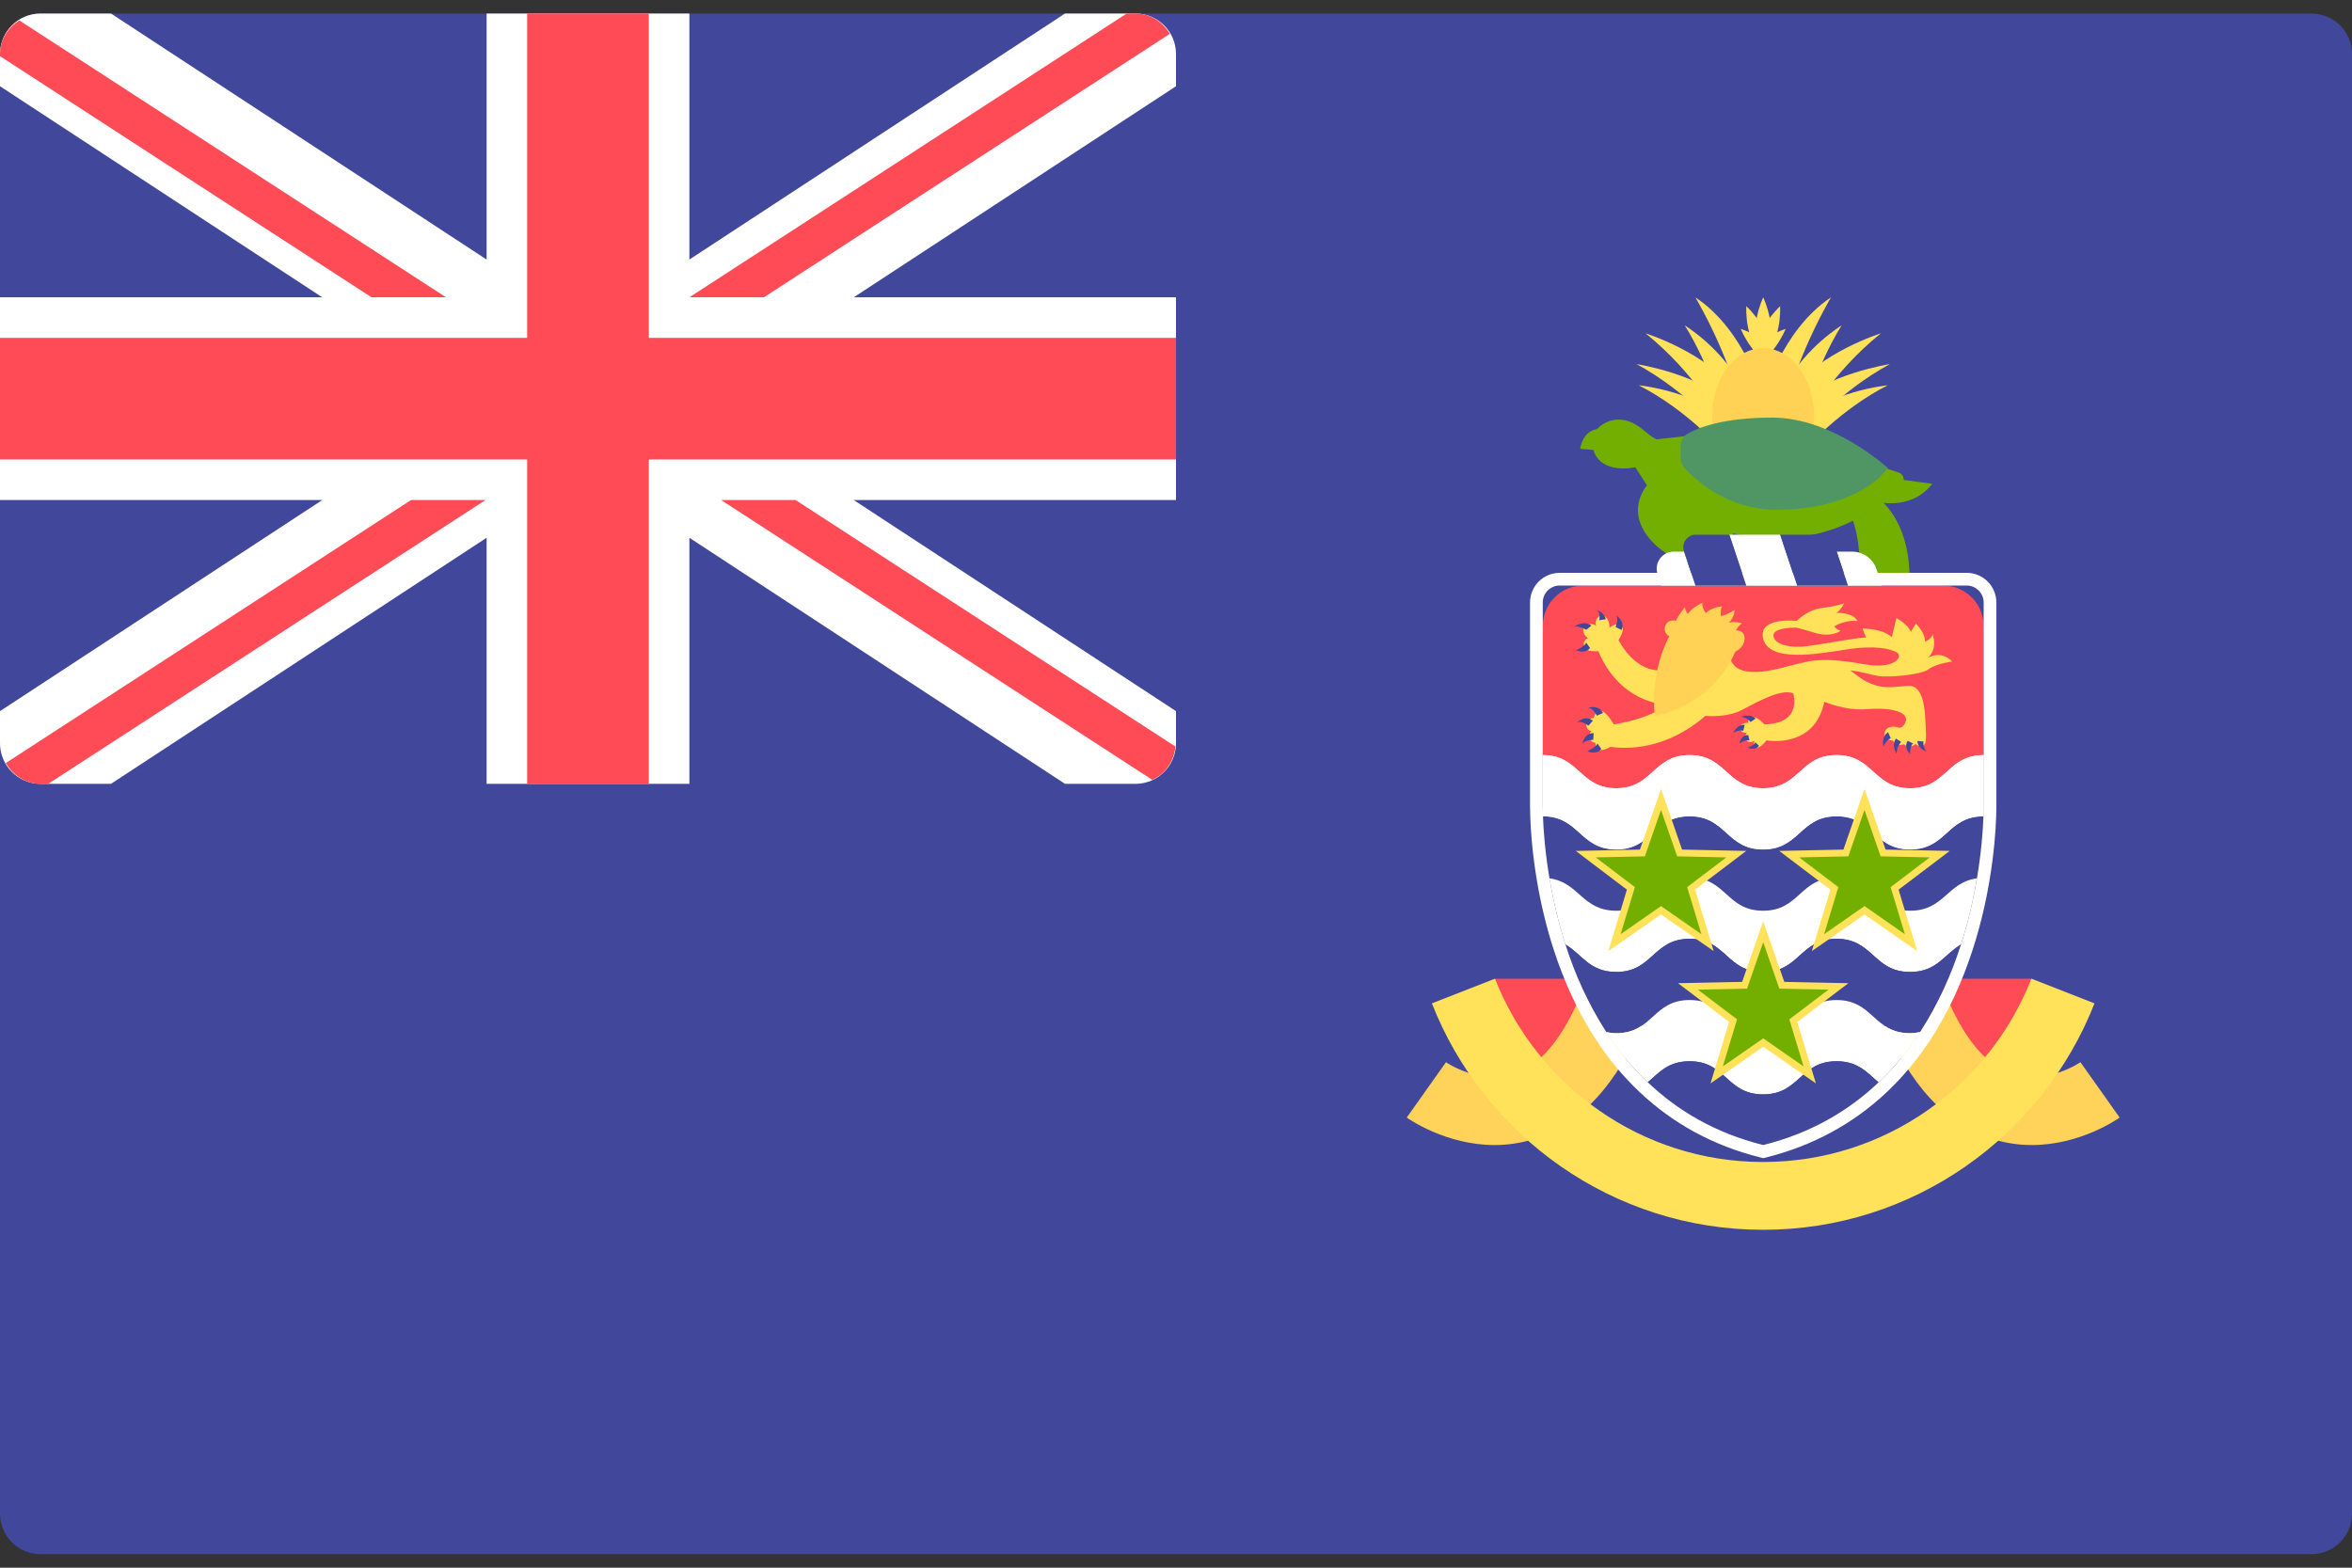 <svg width="48" height="32" viewBox="0 0 48 32" fill="none" xmlns="http://www.w3.org/2000/svg">
<rect x="0" y="0" width="48" height="32" fill="#333333" stroke="none"/>
<g clip-path="url(#clip0_11_1449)">
<path d="M47.172 31.724H0.828C0.371 31.724 0 31.354 0 30.896V1.103C0 0.646 0.371 0.276 0.828 0.276H47.172C47.629 0.276 48 0.646 48 1.103V30.896C48 31.354 47.629 31.724 47.172 31.724Z" fill="#41479B"/>
<path d="M23.172 0.276H21.735L14.069 5.298V0.276H9.931V5.298L2.265 0.276H0.828C0.371 0.276 0 0.646 0 1.103V1.76L6.577 6.069H0V10.207H6.577L0 14.516V15.172C0 15.629 0.371 16 0.828 16H2.265L9.931 10.977V16H14.069V10.977L21.735 16H23.172C23.629 16 24 15.629 24 15.172V14.516L17.423 10.207H24V6.069H17.423L24 1.76V1.103C24 0.646 23.63 0.276 23.172 0.276Z" fill="white"/>
<path d="M24 6.897H13.241V0.276H10.758V6.897H0V9.379H10.758V16H13.241V9.379H24V6.897Z" fill="#FF4B55"/>
<path d="M9.103 6.069L0.394 0.416C0.163 0.562 0 0.809 0 1.104V1.146L7.583 6.069H9.103Z" fill="#FF4B55"/>
<path d="M15.589 6.069L23.874 0.691C23.73 0.447 23.476 0.276 23.172 0.276H22.994L14.069 6.069H15.589Z" fill="#FF4B55"/>
<path d="M8.388 10.207L0.119 15.575C0.262 15.824 0.52 16 0.828 16H0.984L9.908 10.207H8.388Z" fill="#FF4B55"/>
<path d="M23.987 15.238L16.237 10.207H14.717L23.517 15.919C23.781 15.797 23.962 15.541 23.987 15.238Z" fill="#FF4B55"/>
<path d="M35.984 8.146C35.984 8.146 35.638 6.761 34.599 6.069C34.599 6.069 35.638 7.799 35.638 9.184L35.984 8.146Z" fill="#FFE15A"/>
<path d="M34.383 6.642C34.383 6.642 35.108 7.085 35.497 7.81L35.183 8.535C35.184 8.535 34.924 7.507 34.383 6.642Z" fill="#FFE15A"/>
<path d="M33.583 6.804C33.583 6.804 34.837 7.194 35.432 8.005L35.075 8.546C35.075 8.546 34.6 7.626 33.583 6.804Z" fill="#FFE15A"/>
<path d="M33.399 7.432C33.399 7.432 34.718 7.637 35.313 8.264L35.162 8.859C35.162 8.859 34.437 7.994 33.399 7.432Z" fill="#FFE15A"/>
<path d="M33.442 7.864C33.442 7.864 34.719 7.994 35.303 8.665C35.887 9.335 35.086 9.13 35.086 9.13C35.086 9.13 34.416 8.362 33.442 7.864Z" fill="#FFE15A"/>
<path d="M35.984 8.146C35.984 8.146 36.33 6.761 37.368 6.069C37.368 6.069 36.33 7.799 36.33 9.184L35.984 8.146Z" fill="#FFE15A"/>
<path d="M37.584 6.642C37.584 6.642 36.86 7.085 36.47 7.81L36.784 8.535C36.784 8.535 37.044 7.507 37.584 6.642Z" fill="#FFE15A"/>
<path d="M38.385 6.804C38.385 6.804 37.13 7.194 36.535 8.005L36.892 8.546C36.892 8.546 37.368 7.626 38.385 6.804Z" fill="#FFE15A"/>
<path d="M38.569 7.432C38.569 7.432 37.249 7.637 36.654 8.264L36.806 8.859C36.806 8.859 37.53 7.994 38.569 7.432Z" fill="#FFE15A"/>
<path d="M38.525 7.864C38.525 7.864 37.249 7.994 36.665 8.665C36.081 9.335 36.881 9.13 36.881 9.13C36.881 9.13 37.552 8.362 38.525 7.864Z" fill="#FFE15A"/>
<path d="M35.984 6.069C35.984 6.069 35.638 6.797 35.984 7.161C36.33 6.797 35.984 6.069 35.984 6.069Z" fill="#FFE15A"/>
<path d="M35.639 6.25C35.639 6.25 35.593 7.055 36.05 7.262C36.234 6.794 35.639 6.25 35.639 6.25Z" fill="#FFE15A"/>
<path d="M36.329 6.25C36.329 6.25 36.375 7.055 35.918 7.262C35.734 6.794 36.329 6.25 36.329 6.25Z" fill="#FFE15A"/>
<path d="M36.442 6.714C36.442 6.714 36.14 7.462 35.638 7.453C35.672 6.952 36.442 6.714 36.442 6.714Z" fill="#FFE15A"/>
<path d="M35.526 6.714C35.526 6.714 35.828 7.462 36.33 7.453C36.296 6.952 35.526 6.714 35.526 6.714Z" fill="#FFE15A"/>
<path d="M35.983 9.876C36.556 9.876 37.022 9.256 37.022 8.491C37.022 7.727 36.556 7.107 35.983 7.107C35.409 7.107 34.944 7.727 34.944 8.491C34.944 9.256 35.409 9.876 35.983 9.876Z" fill="#FFD255"/>
<path d="M33.611 9.905L33.373 9.537C33.373 9.537 32.681 9.703 32.516 9.184L32.249 9.162C32.249 9.162 32.285 8.809 32.595 8.758C32.595 8.758 32.782 8.528 33.114 8.571C33.446 8.614 33.619 8.895 33.81 8.967C34.001 9.04 34.022 9.277 34.022 9.277L35.479 10.77C35.479 10.77 35.061 11.303 34.686 11.476C34.311 11.649 32.934 10.806 33.611 9.905Z" fill="#73AF00"/>
<path d="M38.341 10.179C38.341 10.179 38.947 10.59 38.969 11.725H37.963C37.963 11.725 37.974 10.957 37.779 10.546L38.341 10.179Z" fill="#73AF00"/>
<path d="M38.211 10.222C38.211 10.222 38.968 10.471 39.434 9.876L38.644 9.768L38.211 10.222Z" fill="#73AF00"/>
<path d="M37.984 9.389L38.753 9.648C38.85 9.681 38.884 9.801 38.816 9.878C38.525 10.206 37.654 10.993 36.25 10.993C34.423 10.993 33.95 9.843 33.929 9.757C33.907 9.671 33.81 8.967 33.81 8.967L34.589 8.881L37.984 9.389Z" fill="#73AF00"/>
<path d="M30.51 19.978H32.523L31.485 21.989L30.446 20.604L30.51 19.978Z" fill="#FF4B55"/>
<path d="M41.457 19.978H39.444L40.483 21.989L41.521 20.604L41.457 19.978Z" fill="#FF4B55"/>
<path d="M30.502 23.373C29.509 23.373 28.749 22.84 28.709 22.812L29.51 21.682C29.516 21.687 30.187 22.142 30.87 21.935C31.562 21.726 32.017 20.91 32.276 20.261L33.561 20.776C33.016 22.139 32.238 22.977 31.25 23.266C30.992 23.342 30.74 23.373 30.502 23.373Z" fill="#FFD25A"/>
<path d="M41.466 23.373C42.459 23.373 43.219 22.84 43.258 22.812L42.458 21.682C42.451 21.687 41.781 22.142 41.097 21.935C40.405 21.726 39.951 20.91 39.692 20.261L38.406 20.776C38.952 22.139 39.729 22.977 40.717 23.266C40.976 23.342 41.228 23.373 41.466 23.373Z" fill="#FFD25A"/>
<path d="M40.483 16.105H31.485V12.78C31.485 12.323 31.855 11.952 32.312 11.952H39.655C40.112 11.952 40.483 12.323 40.483 12.78V16.105H40.483Z" fill="#FF4B55"/>
<path d="M33.94 14.375L33.831 13.683C33.323 13.661 33.031 13.066 33.031 13.066L32.62 13.293C33.053 14.332 33.94 14.375 33.94 14.375Z" fill="#FFE15A"/>
<path d="M39.358 13.661C39.51 13.546 39.841 13.502 39.841 13.502C39.603 13.257 39.344 13.43 39.344 13.43C39.56 13.229 39.438 12.94 39.438 12.94C39.438 13.034 39.286 13.099 39.286 13.099C39.293 12.911 39.099 12.731 39.099 12.731L38.998 12.897C38.933 12.738 38.702 12.616 38.702 12.616L38.608 13.005C38.392 12.818 38.01 12.832 38.01 12.832L38.082 13.012C37.851 13.019 37.224 13.149 36.856 13.192C36.489 13.236 36.193 13.135 36.193 12.969C36.193 12.83 36.514 12.813 36.653 12.811C36.752 12.833 36.875 12.868 37.049 12.92C37.374 13.018 37.564 12.877 37.564 12.877C37.45 12.834 37.437 12.783 37.437 12.783C37.681 12.642 37.909 12.677 37.909 12.677C37.828 12.499 37.476 12.509 37.476 12.509C37.568 12.461 37.639 12.309 37.639 12.309C37.617 12.331 37.417 12.38 37.144 12.417C36.939 12.444 36.746 12.6 36.666 12.673C36.45 12.656 35.884 12.649 35.984 13.041C36.106 13.524 37.08 13.351 37.678 13.258C38.277 13.164 38.587 13.243 38.716 13.322C38.846 13.402 38.661 13.67 38.053 13.56C37.528 13.465 37.238 13.463 37.079 13.479C36.903 13.491 36.753 13.538 36.647 13.56C36.409 13.611 35.493 13.935 35.32 13.467C35.147 12.998 34.304 14.231 34.304 14.231L34.37 14.309L34.145 14.256C33.842 14.662 32.934 14.786 32.934 14.786C32.934 14.786 32.799 14.543 32.685 14.51C32.572 14.478 32.523 14.656 32.523 14.656C32.523 14.656 32.388 14.662 32.377 14.786C32.366 14.91 32.474 14.921 32.474 14.921C32.474 14.921 32.344 15.111 32.561 15.165C32.561 15.165 32.544 15.43 32.864 15.246C33.811 15.365 34.502 14.878 34.802 14.613C34.997 14.626 35.302 14.619 35.537 14.498C35.911 14.303 36.344 14.058 36.596 14.152C36.596 14.152 36.798 14.772 36.005 14.786C36.005 14.786 35.888 14.638 35.77 14.638C35.719 14.638 35.666 14.699 35.682 14.754C35.682 14.754 35.544 14.746 35.52 14.827C35.5 14.893 35.548 14.97 35.65 14.957C35.65 14.957 35.581 15.059 35.65 15.12C35.719 15.181 35.805 15.12 35.805 15.12C35.805 15.12 35.768 15.246 35.853 15.258C35.926 15.269 36.023 15.149 36.051 15.113C36.178 15.133 37.044 15.233 37.231 14.325C37.231 14.325 37.664 14.512 38.089 14.476C38.514 14.44 38.933 14.505 38.897 14.714C38.849 14.865 38.757 14.855 38.757 14.855C38.655 14.815 38.484 14.819 38.459 14.965C38.435 15.112 38.634 15.116 38.634 15.116C38.691 15.25 38.854 15.193 38.854 15.193C38.997 15.295 39.09 15.185 39.09 15.185C39.151 15.238 39.214 15.248 39.273 15.197C39.331 15.149 39.298 14.823 39.293 14.707C39.284 14.513 39.257 14.007 38.976 14C38.695 13.993 38.334 14.159 37.837 13.74C37.811 13.719 37.785 13.705 37.76 13.686C37.995 13.708 38.164 13.772 38.327 13.798C38.551 13.834 39.207 13.777 39.358 13.661Z" fill="#FFE15A"/>
<path d="M32.62 13.293C32.62 13.293 32.482 13.297 32.415 13.277C32.299 13.243 32.285 13.061 32.41 13.028C32.41 13.028 32.26 12.927 32.328 12.812C32.383 12.72 32.523 12.721 32.572 12.775C32.572 12.775 32.526 12.624 32.658 12.574C32.763 12.534 32.848 12.655 32.848 12.812C32.848 12.812 33.005 12.684 33.086 12.769C33.142 12.828 33.126 12.905 33.031 13.066C32.935 13.231 32.62 13.293 32.62 13.293Z" fill="#FFE15A"/>
<path d="M32.449 13.227C32.449 13.227 32.376 13.353 32.164 13.276C32.164 13.276 32.347 13.19 32.372 13.117L32.449 13.227Z" fill="#41479B"/>
<path d="M32.372 12.856C32.372 12.856 32.258 12.783 32.132 12.787C32.132 12.787 32.319 12.649 32.478 12.771L32.372 12.856Z" fill="#41479B"/>
<path d="M32.637 12.661C32.637 12.661 32.673 12.526 32.6 12.453C32.6 12.453 32.751 12.518 32.771 12.64L32.637 12.661Z" fill="#41479B"/>
<path d="M32.971 12.799C32.971 12.799 33.044 12.636 32.979 12.559C32.979 12.559 33.174 12.673 33.093 12.86L32.971 12.799Z" fill="#41479B"/>
<path d="M32.589 14.609C32.589 14.609 32.511 14.448 32.41 14.449C32.41 14.449 32.622 14.372 32.714 14.554L32.589 14.609Z" fill="#41479B"/>
<path d="M32.418 14.813C32.418 14.813 32.278 14.702 32.187 14.746C32.187 14.746 32.346 14.585 32.507 14.71L32.418 14.813Z" fill="#41479B"/>
<path d="M32.516 15.101C32.516 15.101 32.338 15.1 32.293 15.19C32.293 15.19 32.319 14.966 32.523 14.965L32.516 15.101Z" fill="#41479B"/>
<path d="M32.679 15.287C32.679 15.287 32.606 15.413 32.394 15.336C32.394 15.336 32.578 15.25 32.602 15.177L32.679 15.287Z" fill="#41479B"/>
<path d="M35.898 15.223C35.898 15.223 35.838 15.326 35.664 15.263C35.664 15.263 35.805 15.213 35.825 15.153L35.898 15.223Z" fill="#41479B"/>
<path d="M34.066 12.991C34.066 12.991 33.676 13.654 33.77 14.613C33.77 14.613 34.918 14.445 35.416 13.299C35.416 13.299 35.537 13.25 35.584 13.132C35.624 13.032 35.621 12.867 35.428 12.868C35.428 12.868 35.486 12.753 35.556 12.726C35.556 12.726 35.432 12.677 35.286 12.709C35.286 12.709 35.4 12.596 35.4 12.45C35.4 12.45 35.227 12.563 35.118 12.574C35.118 12.574 35.108 12.396 35.151 12.374C35.151 12.374 34.924 12.396 34.81 12.515C34.81 12.515 34.734 12.412 34.74 12.304C34.74 12.304 34.529 12.396 34.448 12.531C34.448 12.531 34.383 12.46 34.389 12.39C34.389 12.39 34.237 12.574 34.205 12.671C34.205 12.671 34.062 12.632 33.999 12.747C33.954 12.83 33.964 12.921 34.066 12.991Z" fill="#FFD255"/>
<path d="M35.725 14.74C35.725 14.74 35.679 14.653 35.54 14.634C35.54 14.634 35.717 14.553 35.828 14.669L35.725 14.74Z" fill="#41479B"/>
<path d="M38.587 15.07C38.587 15.07 38.486 15.102 38.438 15.245C38.438 15.245 38.386 15.042 38.532 14.946L38.587 15.07Z" fill="#41479B"/>
<path d="M38.799 15.144C38.799 15.144 38.703 15.237 38.708 15.388C38.708 15.388 38.59 15.215 38.694 15.076L38.799 15.144Z" fill="#41479B"/>
<path d="M39.257 15.136C39.257 15.136 39.228 15.235 39.316 15.34C39.316 15.34 39.135 15.282 39.131 15.124L39.257 15.136Z" fill="#41479B"/>
<path d="M39.042 15.175C39.042 15.175 38.965 15.248 38.985 15.397C38.985 15.397 38.842 15.271 38.931 15.122L39.042 15.175Z" fill="#41479B"/>
<path d="M35.577 14.918C35.577 14.918 35.484 14.884 35.369 14.964C35.369 14.964 35.445 14.785 35.606 14.796L35.577 14.918Z" fill="#41479B"/>
<path d="M35.704 15.115C35.704 15.115 35.608 15.09 35.501 15.179C35.501 15.179 35.517 15.006 35.678 15.003L35.704 15.115Z" fill="#41479B"/>
<path d="M40.483 16.663C39.732 16.663 39.732 17.34 38.982 17.34C38.231 17.34 38.231 16.663 37.481 16.663C36.731 16.663 36.731 17.34 35.981 17.34C35.231 17.34 35.231 16.663 34.482 16.663C33.733 16.663 33.733 17.34 32.984 17.34C32.234 17.34 32.234 16.663 31.485 16.663V15.413C32.234 15.413 32.234 16.09 32.984 16.09C33.733 16.09 33.733 15.413 34.482 15.413C35.231 15.413 35.231 16.09 35.981 16.09C36.731 16.09 36.731 15.413 37.481 15.413C38.231 15.413 38.231 16.09 38.982 16.09C39.732 16.09 39.732 15.413 40.483 15.413V16.663Z" fill="white"/>
<path d="M38.982 17.34C38.231 17.34 38.231 16.663 37.481 16.663C36.731 16.663 36.731 17.34 35.981 17.34C35.231 17.34 35.231 16.663 34.482 16.663C33.733 16.663 33.733 17.34 32.984 17.34C32.236 17.34 32.234 16.666 31.489 16.663C31.499 16.963 31.534 17.407 31.621 17.929C32.23 18.009 32.286 18.59 32.984 18.59C33.733 18.59 33.733 17.913 34.482 17.913C35.231 17.913 35.231 18.59 35.981 18.59C36.731 18.59 36.731 17.913 37.481 17.913C38.231 17.913 38.231 18.59 38.982 18.59C39.681 18.59 39.736 18.009 40.346 17.929C40.434 17.407 40.468 16.963 40.478 16.663C39.733 16.666 39.731 17.34 38.982 17.34Z" fill="#41479B"/>
<path d="M38.982 18.59C38.231 18.59 38.231 17.913 37.481 17.913C36.731 17.913 36.731 18.59 35.981 18.59C35.231 18.59 35.231 17.913 34.482 17.913C33.733 17.913 33.733 18.59 32.984 18.59C32.286 18.59 32.23 18.009 31.621 17.929C31.691 18.342 31.795 18.804 31.948 19.28C32.285 19.474 32.432 19.84 32.984 19.84C33.733 19.84 33.733 19.163 34.482 19.163C35.231 19.163 35.231 19.84 35.981 19.84C36.731 19.84 36.731 19.163 37.481 19.163C38.231 19.163 38.231 19.84 38.982 19.84C39.535 19.84 39.682 19.473 40.02 19.28C40.173 18.803 40.277 18.342 40.346 17.929C39.736 18.009 39.681 18.59 38.982 18.59Z" fill="white"/>
<path d="M38.982 19.84C38.231 19.84 38.231 19.163 37.481 19.163C36.731 19.163 36.731 19.84 35.981 19.84C35.231 19.84 35.231 19.163 34.482 19.163C33.733 19.163 33.733 19.84 32.984 19.84C32.432 19.84 32.285 19.474 31.948 19.28C32.138 19.875 32.405 20.491 32.779 21.066C32.842 21.078 32.907 21.09 32.984 21.09C33.733 21.09 33.733 20.413 34.482 20.413C35.231 20.413 35.231 21.09 35.981 21.09C36.731 21.09 36.731 20.413 37.481 20.413C38.231 20.413 38.231 21.09 38.982 21.09C39.06 21.09 39.126 21.078 39.189 21.065C39.562 20.491 39.83 19.874 40.02 19.28C39.682 19.473 39.535 19.84 38.982 19.84Z" fill="#41479B"/>
<path d="M38.982 21.09C38.231 21.09 38.231 20.413 37.481 20.413C36.731 20.413 36.731 21.09 35.981 21.09C35.231 21.09 35.231 20.413 34.482 20.413C33.733 20.413 33.733 21.09 32.983 21.09C32.906 21.09 32.842 21.079 32.779 21.066C33.016 21.431 33.297 21.778 33.627 22.092C33.856 21.899 34.039 21.663 34.482 21.663C35.231 21.663 35.231 22.339 35.981 22.339C36.731 22.339 36.731 21.663 37.481 21.663C37.926 21.663 38.108 21.9 38.338 22.094C38.67 21.779 38.951 21.431 39.189 21.066C39.125 21.078 39.06 21.09 38.982 21.09Z" fill="white"/>
<path d="M38.339 22.094C38.108 21.9 37.926 21.662 37.481 21.662C36.731 21.662 36.731 22.339 35.981 22.339C35.231 22.339 35.231 21.662 34.482 21.662C34.039 21.662 33.857 21.899 33.627 22.092C34.23 22.665 34.999 23.127 35.984 23.373C36.968 23.127 37.736 22.666 38.339 22.094Z" fill="#41479B"/>
<path d="M37.481 15.413C36.731 15.413 36.731 16.09 35.981 16.09C35.231 16.09 35.231 15.413 34.482 15.413C33.733 15.413 33.733 16.09 32.984 16.09C32.234 16.09 32.234 15.413 31.485 15.413C31.485 15.84 31.485 16.211 31.485 16.451C31.485 16.51 31.486 16.582 31.489 16.663C32.234 16.666 32.236 17.34 32.984 17.34C33.733 17.34 33.733 16.663 34.482 16.663C35.231 16.663 35.231 17.34 35.981 17.34C36.731 17.34 36.731 16.663 37.481 16.663C38.231 16.663 38.231 17.34 38.982 17.34C39.731 17.34 39.733 16.666 40.479 16.663C40.481 16.582 40.483 16.51 40.483 16.451C40.483 16.211 40.483 15.84 40.483 15.413C39.732 15.413 39.732 16.09 38.982 16.09C38.231 16.09 38.231 15.413 37.481 15.413Z" fill="white"/>
<path d="M40.137 11.952C40.328 11.952 40.483 12.107 40.483 12.298V15.413V16.105C40.483 16.236 40.483 16.356 40.483 16.451C40.483 16.51 40.482 16.582 40.479 16.663C40.468 16.963 40.434 17.407 40.346 17.929C40.277 18.342 40.173 18.803 40.02 19.28C39.83 19.874 39.562 20.491 39.189 21.065C38.952 21.431 38.67 21.779 38.339 22.093C37.736 22.666 36.968 23.127 35.984 23.373C34.999 23.127 34.231 22.665 33.628 22.092C33.297 21.778 33.016 21.431 32.779 21.065C32.406 20.491 32.138 19.874 31.948 19.28C31.795 18.803 31.691 18.342 31.622 17.929C31.534 17.407 31.5 16.962 31.489 16.663C31.486 16.582 31.485 16.51 31.485 16.451C31.485 16.356 31.485 16.236 31.485 16.105V15.413V12.298C31.485 12.107 31.64 11.952 31.831 11.952H40.137L40.137 11.952ZM40.137 11.693H31.831C31.497 11.693 31.225 11.964 31.225 12.299V15.413V16.105V16.451C31.225 16.512 31.227 16.588 31.23 16.672C31.239 16.955 31.271 17.41 31.365 17.972C31.446 18.451 31.558 18.918 31.7 19.36C31.92 20.044 32.209 20.666 32.561 21.207C32.82 21.606 33.119 21.967 33.449 22.28C34.137 22.934 34.969 23.387 35.921 23.625L35.984 23.641L36.047 23.625C36.998 23.387 37.829 22.935 38.517 22.282C38.848 21.968 39.147 21.606 39.407 21.207C39.758 20.665 40.048 20.044 40.267 19.359C40.409 18.917 40.522 18.45 40.602 17.972C40.697 17.41 40.728 16.955 40.738 16.672C40.741 16.588 40.742 16.512 40.742 16.451V16.105V15.413V12.298C40.742 11.964 40.471 11.693 40.137 11.693Z" fill="white"/>
<path d="M35.984 21.28L35.034 21.941L35.369 20.834L34.447 20.135L35.604 20.111L35.984 19.018L36.364 20.111L37.52 20.135L36.598 20.834L36.934 21.941L35.984 21.28Z" fill="#73AF00"/>
<path d="M35.984 19.232L36.313 20.18L37.317 20.201L36.517 20.807L36.808 21.768L35.984 21.195L35.16 21.768L35.45 20.807L34.65 20.201L35.654 20.18L35.984 19.232ZM35.984 18.805L35.851 19.186L35.554 20.042L34.647 20.061L34.244 20.069L34.566 20.312L35.288 20.86L35.025 21.728L34.909 22.114L35.24 21.884L35.984 21.366L36.728 21.884L37.059 22.114L36.942 21.728L36.68 20.86L37.402 20.312L37.723 20.069L37.32 20.061L36.414 20.042L36.116 19.186L35.984 18.805Z" fill="#FFE15A"/>
<path d="M33.898 18.581L32.948 19.241L33.283 18.134L32.362 17.435L33.518 17.412L33.898 16.319L34.278 17.412L35.435 17.435L34.513 18.134L34.848 19.241L33.898 18.581Z" fill="#73AF00"/>
<path d="M33.898 16.532L34.228 17.48L35.232 17.501L34.432 18.108L34.722 19.069L33.898 18.495L33.074 19.069L33.365 18.108L32.565 17.501L33.569 17.48L33.898 16.532ZM33.898 16.105L33.766 16.486L33.468 17.342L32.562 17.361L32.159 17.369L32.48 17.613L33.202 18.16L32.94 19.028L32.823 19.414L33.154 19.184L33.898 18.666L34.642 19.184L34.973 19.414L34.856 19.028L34.594 18.16L35.316 17.613L35.638 17.369L35.234 17.361L34.328 17.342L34.031 16.486L33.898 16.105Z" fill="#FFE15A"/>
<path d="M38.051 18.581L37.101 19.241L37.436 18.134L36.514 17.435L37.671 17.412L38.051 16.319L38.431 17.412L39.587 17.435L38.666 18.134L39.001 19.241L38.051 18.581Z" fill="#73AF00"/>
<path d="M38.051 16.532L38.38 17.48L39.384 17.501L38.584 18.108L38.875 19.069L38.051 18.495L37.227 19.069L37.517 18.108L36.718 17.501L37.721 17.48L38.051 16.532ZM38.051 16.105L37.918 16.486L37.621 17.342L36.715 17.361L36.311 17.369L36.633 17.613L37.355 18.16L37.093 19.028L36.976 19.414L37.307 19.184L38.051 18.666L38.795 19.184L39.126 19.414L39.009 19.028L38.747 18.16L39.469 17.613L39.79 17.369L39.387 17.361L38.481 17.342L38.183 16.486L38.051 16.105Z" fill="#FFE15A"/>
<path d="M41.457 19.977C40.599 22.164 38.471 23.719 35.983 23.719C33.496 23.719 31.369 22.164 30.51 19.977L29.222 20.481C30.283 23.183 32.91 25.103 35.983 25.103C39.057 25.103 41.684 23.183 42.745 20.481L41.457 19.977Z" fill="#FFE15A"/>
<path d="M36.676 11.952H35.638L35.292 10.914H36.33L36.676 11.952Z" fill="white"/>
<path d="M38.407 11.952H37.714L37.484 11.26H37.8C38.024 11.26 38.224 11.404 38.295 11.617L38.407 11.952Z" fill="white"/>
<path d="M34.599 11.952H33.907L33.828 11.716C33.754 11.492 33.92 11.26 34.157 11.26H34.369L34.599 11.952Z" fill="white"/>
<path d="M37.714 11.952H36.676L36.33 10.914H37.119C37.268 10.914 37.4 11.009 37.447 11.151L37.714 11.952Z" fill="#41479B"/>
<path d="M35.638 11.952H34.6L34.366 11.251C34.311 11.085 34.434 10.914 34.609 10.914H35.292L35.638 11.952Z" fill="#41479B"/>
<path d="M38.525 9.551C38.255 9.941 37.498 10.406 36.265 10.406C35.249 10.406 34.596 9.792 34.377 9.551C34.324 9.492 34.297 9.416 34.297 9.337V9.101C34.297 8.999 34.349 8.907 34.437 8.856C34.657 8.728 35.165 8.524 36.167 8.524C37.411 8.524 38.525 9.551 38.525 9.551Z" fill="#509664"/>
</g>
<defs>
<clipPath id="clip0_11_1449">
<rect width="48" height="32" fill="white"/>
</clipPath>
</defs>
</svg>
